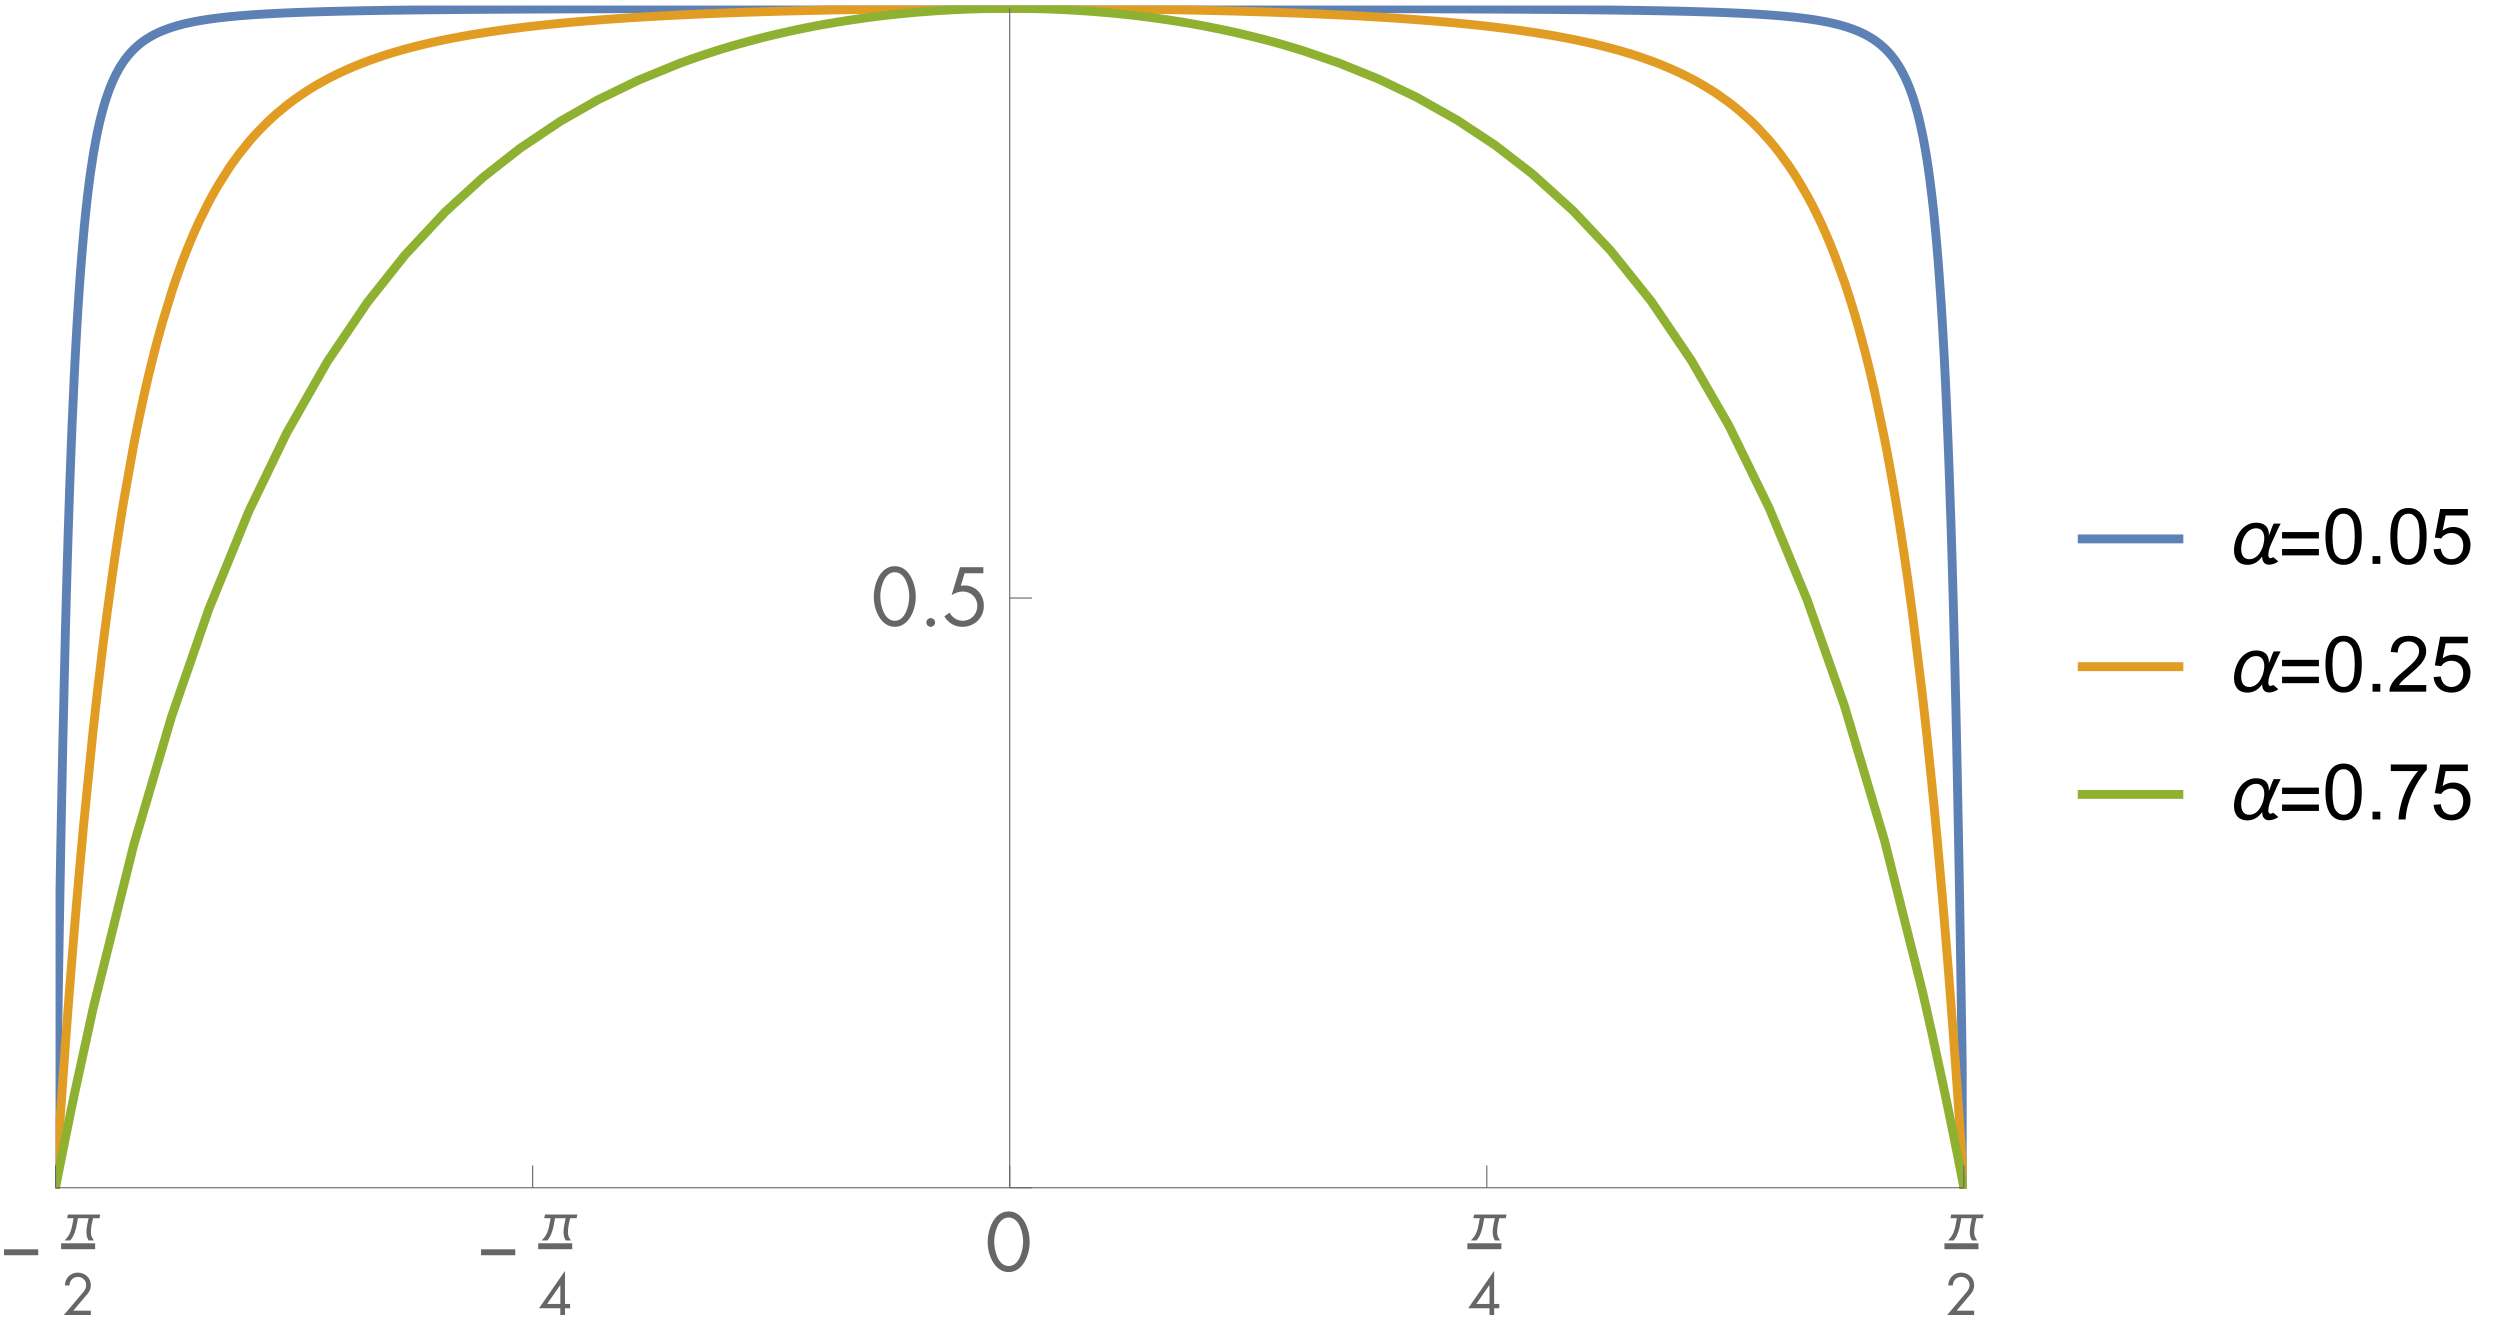 <?xml version="1.0" encoding="UTF-8"?>
<svg xmlns="http://www.w3.org/2000/svg" xmlns:xlink="http://www.w3.org/1999/xlink" width="450pt" height="241pt" viewBox="0 0 450 241" version="1.1">
<defs>
<g>
<symbol overflow="visible" id="glyph0-0">
<path style="stroke:none;" d=""/>
</symbol>
<symbol overflow="visible" id="glyph0-1">
<path style="stroke:none;" d="M 6.875 -2.852 L 0.719 -2.852 L 0.719 -3.918 L 6.875 -3.918 Z M 6.875 -2.852 "/>
</symbol>
<symbol overflow="visible" id="glyph1-0">
<path style="stroke:none;" d=""/>
</symbol>
<symbol overflow="visible" id="glyph1-1">
<path style="stroke:none;" d="M 6.957 -4.672 L 6.824 -4.012 L 5.66 -4.012 C 5.609 -3.805 5.562 -3.594 5.512 -3.383 C 5.465 -3.172 5.422 -2.961 5.387 -2.75 C 5.348 -2.539 5.32 -2.328 5.297 -2.113 C 5.273 -1.898 5.262 -1.688 5.262 -1.473 C 5.262 -1.188 5.309 -0.926 5.41 -0.688 C 5.508 -0.449 5.645 -0.219 5.82 0 L 4.863 0 C 4.723 -0.23 4.621 -0.473 4.559 -0.719 C 4.496 -0.965 4.465 -1.227 4.465 -1.492 C 4.465 -1.707 4.477 -1.922 4.504 -2.133 C 4.527 -2.344 4.559 -2.551 4.598 -2.762 C 4.637 -2.973 4.68 -3.18 4.727 -3.387 C 4.773 -3.594 4.82 -3.805 4.863 -4.012 L 2.941 -4.012 C 2.875 -3.68 2.812 -3.332 2.746 -2.969 C 2.684 -2.605 2.602 -2.25 2.504 -1.898 C 2.406 -1.547 2.281 -1.207 2.129 -0.883 C 1.977 -0.559 1.785 -0.266 1.551 0 L 0.527 0 C 0.633 -0.109 0.738 -0.223 0.84 -0.336 C 0.941 -0.449 1.039 -0.566 1.129 -0.691 C 1.301 -0.926 1.438 -1.176 1.543 -1.449 C 1.652 -1.719 1.742 -2 1.812 -2.289 C 1.883 -2.578 1.945 -2.867 1.992 -3.156 C 2.039 -3.449 2.094 -3.734 2.145 -4.012 L 0.996 -4.012 L 1.129 -4.672 Z M 6.957 -4.672 "/>
</symbol>
<symbol overflow="visible" id="glyph2-0">
<path style="stroke:none;" d=""/>
</symbol>
<symbol overflow="visible" id="glyph2-1">
<path style="stroke:none;" d="M 2.098 -0.773 L 4.691 -3.828 C 5.078 -4.273 5.258 -4.801 5.258 -5.406 C 5.258 -6.711 4.156 -7.625 2.902 -7.625 C 1.582 -7.625 0.617 -6.621 0.586 -5.309 L 1.422 -5.309 C 1.441 -6.184 2.027 -6.848 2.934 -6.848 C 3.746 -6.848 4.422 -6.23 4.422 -5.398 C 4.422 -4.91 4.215 -4.504 3.918 -4.145 L 0.406 0 L 5.258 0 L 5.258 -0.773 Z M 2.098 -0.773 "/>
</symbol>
<symbol overflow="visible" id="glyph2-2">
<path style="stroke:none;" d="M 4.73 -1.988 L 4.73 -7.91 L 4.711 -7.91 L 0.059 -1.211 L 3.895 -1.211 L 3.895 0 L 4.73 0 L 4.73 -1.211 L 5.656 -1.211 L 5.656 -1.988 Z M 3.895 -1.988 L 1.52 -1.988 L 3.875 -5.379 L 3.895 -5.379 Z M 3.895 -1.988 "/>
</symbol>
<symbol overflow="visible" id="glyph3-0">
<path style="stroke:none;" d=""/>
</symbol>
<symbol overflow="visible" id="glyph3-1">
<path style="stroke:none;" d="M 4.312 -10.738 C 1.637 -10.738 0.531 -7.434 0.531 -5.266 C 0.531 -2.66 1.902 0.184 4.312 0.184 C 6.719 0.184 8.094 -2.66 8.094 -5.266 C 8.094 -7.434 6.984 -10.738 4.312 -10.738 Z M 4.312 -9.645 C 6.301 -9.645 6.945 -6.707 6.914 -5.207 C 6.887 -3.723 6.258 -0.91 4.312 -0.91 C 2.367 -0.91 1.734 -3.723 1.707 -5.207 C 1.68 -6.707 2.324 -9.645 4.312 -9.645 Z M 4.312 -9.645 "/>
</symbol>
<symbol overflow="visible" id="glyph3-2">
<path style="stroke:none;" d="M 2.156 -1.387 C 1.723 -1.387 1.371 -1.035 1.371 -0.617 C 1.371 -0.184 1.723 0.184 2.156 0.184 C 2.59 0.184 2.941 -0.184 2.941 -0.617 C 2.941 -1.035 2.59 -1.387 2.156 -1.387 Z M 2.156 -1.387 "/>
</symbol>
<symbol overflow="visible" id="glyph3-3">
<path style="stroke:none;" d="M 7.32 -9.465 L 7.32 -10.555 L 3.121 -10.555 L 1.598 -5.504 C 2.199 -5.895 2.871 -6.176 3.598 -6.176 C 5.066 -6.176 6.23 -5.109 6.23 -3.613 C 6.23 -2.07 5.125 -0.91 3.57 -0.91 C 2.562 -0.91 1.707 -1.527 1.23 -2.379 L 0.293 -1.707 C 0.992 -0.52 2.141 0.184 3.527 0.184 C 5.684 0.184 7.406 -1.398 7.406 -3.586 C 7.406 -5.629 5.977 -7.266 3.891 -7.266 L 3.262 -7.211 L 3.949 -9.465 Z M 7.32 -9.465 "/>
</symbol>
<symbol overflow="visible" id="glyph4-0">
<path style="stroke:none;" d=""/>
</symbol>
<symbol overflow="visible" id="glyph4-1">
<path style="stroke:none;" d="M 9.523 -7.254 C 9.277 -6.805 9.051 -6.352 8.844 -5.891 C 8.641 -5.43 8.438 -4.969 8.23 -4.504 C 8.086 -4.18 7.938 -3.859 7.785 -3.543 C 7.637 -3.227 7.516 -2.895 7.43 -2.551 C 7.395 -2.398 7.363 -2.246 7.34 -2.094 C 7.312 -1.938 7.301 -1.781 7.301 -1.621 C 7.301 -1.562 7.305 -1.496 7.312 -1.43 C 7.324 -1.359 7.344 -1.297 7.367 -1.238 C 7.395 -1.18 7.434 -1.129 7.48 -1.09 C 7.531 -1.051 7.594 -1.031 7.672 -1.031 C 7.762 -1.031 7.852 -1.051 7.938 -1.082 C 8.023 -1.117 8.102 -1.16 8.176 -1.211 L 9.094 -0.457 C 8.984 -0.363 8.859 -0.277 8.727 -0.203 C 8.594 -0.133 8.453 -0.07 8.305 -0.016 C 8.16 0.035 8.012 0.074 7.859 0.102 C 7.707 0.129 7.559 0.145 7.418 0.145 C 7.188 0.145 6.996 0.105 6.844 0.027 C 6.688 -0.051 6.562 -0.156 6.469 -0.289 C 6.371 -0.422 6.301 -0.574 6.258 -0.754 C 6.215 -0.934 6.195 -1.129 6.195 -1.332 C 6.016 -1.094 5.832 -0.883 5.648 -0.695 C 5.461 -0.508 5.258 -0.352 5.039 -0.227 C 4.82 -0.098 4.582 0 4.332 0.07 C 4.078 0.137 3.797 0.172 3.492 0.172 C 3.102 0.172 2.758 0.105 2.461 -0.02 C 2.164 -0.148 1.918 -0.324 1.719 -0.555 C 1.52 -0.781 1.371 -1.055 1.273 -1.367 C 1.172 -1.68 1.121 -2.027 1.121 -2.398 C 1.121 -2.781 1.16 -3.172 1.238 -3.57 C 1.316 -3.969 1.43 -4.355 1.578 -4.727 C 1.73 -5.098 1.918 -5.445 2.145 -5.773 C 2.367 -6.098 2.629 -6.383 2.926 -6.629 C 3.223 -6.871 3.555 -7.062 3.922 -7.203 C 4.289 -7.344 4.688 -7.418 5.121 -7.418 C 5.473 -7.418 5.785 -7.371 6.066 -7.285 C 6.348 -7.195 6.586 -7.062 6.785 -6.891 C 6.984 -6.719 7.133 -6.504 7.238 -6.246 C 7.344 -5.988 7.398 -5.691 7.398 -5.352 C 7.398 -5.324 7.395 -5.297 7.395 -5.27 C 7.391 -5.242 7.387 -5.215 7.383 -5.18 L 7.383 -5.078 C 7.465 -5.258 7.539 -5.438 7.605 -5.621 C 7.672 -5.805 7.738 -5.992 7.805 -6.176 C 7.871 -6.359 7.938 -6.543 8.012 -6.723 C 8.086 -6.902 8.168 -7.078 8.266 -7.254 Z M 6.57 -4.664 C 6.57 -4.895 6.543 -5.117 6.488 -5.328 C 6.434 -5.539 6.348 -5.727 6.23 -5.887 C 6.113 -6.047 5.965 -6.172 5.781 -6.27 C 5.594 -6.363 5.375 -6.414 5.113 -6.414 C 4.809 -6.414 4.527 -6.355 4.277 -6.246 C 4.023 -6.133 3.797 -5.98 3.594 -5.789 C 3.395 -5.598 3.223 -5.379 3.074 -5.125 C 2.926 -4.875 2.801 -4.613 2.703 -4.336 C 2.605 -4.055 2.531 -3.773 2.484 -3.488 C 2.438 -3.203 2.414 -2.934 2.414 -2.672 C 2.414 -2.43 2.438 -2.203 2.488 -1.984 C 2.539 -1.766 2.621 -1.57 2.734 -1.398 C 2.848 -1.227 3 -1.09 3.188 -0.992 C 3.375 -0.891 3.602 -0.84 3.875 -0.84 C 4.172 -0.84 4.445 -0.898 4.695 -1.02 C 4.945 -1.137 5.172 -1.297 5.371 -1.496 C 5.57 -1.695 5.742 -1.93 5.891 -2.188 C 6.043 -2.445 6.168 -2.719 6.27 -3 C 6.367 -3.281 6.445 -3.57 6.492 -3.855 C 6.543 -4.141 6.57 -4.41 6.57 -4.664 Z M 6.57 -4.664 "/>
</symbol>
<symbol overflow="visible" id="glyph4-2">
<path style="stroke:none;" d="M 7.402 -4.578 L 0.773 -4.578 L 0.773 -5.727 L 7.402 -5.727 Z M 7.402 -1.531 L 0.773 -1.531 L 0.773 -2.68 L 7.402 -2.68 Z M 7.402 -1.531 "/>
</symbol>
<symbol overflow="visible" id="glyph5-0">
<path style="stroke:none;" d=""/>
</symbol>
<symbol overflow="visible" id="glyph5-1">
<path style="stroke:none;" d="M 0.582 -4.941 C 0.582 -6.125 0.703 -7.082 0.945 -7.805 C 1.191 -8.527 1.555 -9.082 2.035 -9.477 C 2.516 -9.867 3.121 -10.062 3.848 -10.062 C 4.387 -10.062 4.859 -9.953 5.266 -9.738 C 5.672 -9.523 6.004 -9.211 6.27 -8.801 C 6.531 -8.395 6.742 -7.898 6.891 -7.312 C 7.039 -6.727 7.117 -5.938 7.117 -4.941 C 7.117 -3.766 6.996 -2.816 6.754 -2.094 C 6.512 -1.371 6.152 -0.816 5.672 -0.422 C 5.191 -0.027 4.582 0.172 3.848 0.172 C 2.883 0.172 2.125 -0.176 1.57 -0.867 C 0.91 -1.703 0.582 -3.059 0.582 -4.941 Z M 1.844 -4.941 C 1.844 -3.297 2.039 -2.203 2.422 -1.656 C 2.809 -1.113 3.285 -0.84 3.848 -0.84 C 4.414 -0.84 4.891 -1.113 5.273 -1.66 C 5.66 -2.207 5.852 -3.301 5.852 -4.941 C 5.852 -6.594 5.66 -7.688 5.273 -8.23 C 4.891 -8.773 4.41 -9.043 3.836 -9.043 C 3.27 -9.043 2.82 -8.805 2.48 -8.328 C 2.059 -7.715 1.844 -6.586 1.844 -4.941 Z M 1.844 -4.941 "/>
</symbol>
<symbol overflow="visible" id="glyph5-2">
<path style="stroke:none;" d="M 1.273 0 L 1.273 -1.402 L 2.672 -1.402 L 2.672 0 Z M 1.273 0 "/>
</symbol>
<symbol overflow="visible" id="glyph5-3">
<path style="stroke:none;" d="M 0.582 -2.625 L 1.875 -2.734 C 1.969 -2.105 2.191 -1.633 2.539 -1.316 C 2.887 -1 3.309 -0.84 3.801 -0.84 C 4.395 -0.84 4.895 -1.062 5.305 -1.512 C 5.715 -1.957 5.922 -2.551 5.922 -3.289 C 5.922 -3.992 5.723 -4.543 5.328 -4.949 C 4.934 -5.355 4.418 -5.559 3.781 -5.559 C 3.383 -5.559 3.027 -5.469 2.707 -5.289 C 2.387 -5.109 2.137 -4.875 1.953 -4.586 L 0.801 -4.738 L 1.77 -9.883 L 6.754 -9.883 L 6.754 -8.711 L 2.754 -8.711 L 2.215 -6.016 C 2.816 -6.434 3.449 -6.645 4.109 -6.645 C 4.984 -6.645 5.723 -6.34 6.324 -5.734 C 6.926 -5.129 7.227 -4.352 7.227 -3.398 C 7.227 -2.492 6.961 -1.707 6.434 -1.047 C 5.789 -0.234 4.914 0.172 3.801 0.172 C 2.891 0.172 2.145 -0.086 1.57 -0.594 C 0.992 -1.105 0.664 -1.781 0.582 -2.625 Z M 0.582 -2.625 "/>
</symbol>
<symbol overflow="visible" id="glyph5-4">
<path style="stroke:none;" d="M 7.047 -1.184 L 7.047 0 L 0.422 0 C 0.414 -0.297 0.461 -0.582 0.566 -0.855 C 0.734 -1.305 1.008 -1.75 1.379 -2.188 C 1.75 -2.625 2.285 -3.133 2.988 -3.703 C 4.078 -4.598 4.812 -5.305 5.195 -5.828 C 5.578 -6.352 5.77 -6.844 5.77 -7.309 C 5.77 -7.797 5.594 -8.207 5.246 -8.543 C 4.898 -8.875 4.445 -9.043 3.883 -9.043 C 3.289 -9.043 2.816 -8.867 2.461 -8.512 C 2.105 -8.156 1.926 -7.664 1.922 -7.035 L 0.656 -7.164 C 0.742 -8.109 1.07 -8.828 1.633 -9.32 C 2.199 -9.816 2.957 -10.062 3.91 -10.062 C 4.871 -10.062 5.633 -9.797 6.195 -9.262 C 6.754 -8.73 7.035 -8.07 7.035 -7.281 C 7.035 -6.879 6.953 -6.484 6.789 -6.098 C 6.625 -5.711 6.352 -5.301 5.973 -4.875 C 5.59 -4.445 4.957 -3.859 4.074 -3.109 C 3.336 -2.492 2.863 -2.07 2.652 -1.848 C 2.441 -1.629 2.27 -1.406 2.133 -1.184 Z M 7.047 -1.184 "/>
</symbol>
<symbol overflow="visible" id="glyph5-5">
<path style="stroke:none;" d="M 0.664 -8.711 L 0.664 -9.891 L 7.148 -9.891 L 7.148 -8.934 C 6.512 -8.254 5.879 -7.352 5.254 -6.227 C 4.625 -5.102 4.141 -3.945 3.801 -2.754 C 3.555 -1.914 3.398 -1 3.328 0 L 2.062 0 C 2.078 -0.789 2.234 -1.742 2.531 -2.859 C 2.828 -3.977 3.25 -5.051 3.805 -6.086 C 4.359 -7.125 4.945 -8 5.57 -8.711 Z M 0.664 -8.711 "/>
</symbol>
</g>
<clipPath id="clip1">
  <path d="M 10 1 L 354 1 L 354 214 L 10 214 Z M 10 1 "/>
</clipPath>
<clipPath id="clip2">
  <path d="M 374 95 L 394 95 L 394 99 L 374 99 Z M 374 95 "/>
</clipPath>
<clipPath id="clip3">
  <path d="M 374 118 L 394 118 L 394 122 L 374 122 Z M 374 118 "/>
</clipPath>
<clipPath id="clip4">
  <path d="M 374 141 L 394 141 L 394 145 L 374 145 Z M 374 141 "/>
</clipPath>
</defs>
<g id="surface187">
<g clip-path="url(#clip1)" clip-rule="nonzero">
<path style="fill:none;stroke-width:1.6;stroke-linecap:square;stroke-linejoin:miter;stroke:rgb(36.841%,50.677%,70.979%);stroke-opacity:1;stroke-miterlimit:3.25;" d="M 10 213.793 L 10.105 205.77 L 10.211 198.047 L 10.422 183.492 L 10.527 176.637 L 10.633 170.051 L 10.844 157.656 L 10.949 151.828 L 11.055 146.234 L 11.266 135.723 L 11.688 117.16 L 11.789 112.988 L 11.895 108.988 L 12.105 101.48 L 12.211 97.961 L 12.316 94.582 L 12.527 88.246 L 12.633 85.273 L 12.738 82.426 L 12.949 77.074 L 13.371 67.625 L 13.477 65.496 L 13.582 63.457 L 13.793 59.617 L 13.898 57.812 L 14.004 56.078 L 14.215 52.812 L 14.32 51.273 L 14.426 49.797 L 14.637 47.012 L 15.059 42.043 L 15.164 40.914 L 15.266 39.828 L 15.477 37.773 L 15.582 36.805 L 15.688 35.867 L 15.898 34.094 L 16.004 33.25 L 16.109 32.441 L 16.32 30.898 L 16.742 28.121 L 16.855 27.434 L 16.973 26.766 L 17.199 25.504 L 17.312 24.906 L 17.426 24.328 L 17.656 23.234 L 17.77 22.711 L 17.883 22.207 L 18.113 21.25 L 18.57 19.516 L 18.684 19.113 L 18.797 18.727 L 19.027 17.984 L 19.484 16.637 L 19.598 16.324 L 19.711 16.02 L 19.941 15.438 L 20.398 14.371 L 20.512 14.121 L 20.625 13.879 L 20.855 13.418 L 21.312 12.562 L 21.426 12.359 L 21.539 12.168 L 21.77 11.793 L 22.227 11.098 L 22.34 10.934 L 22.453 10.773 L 22.68 10.469 L 23.137 9.895 L 23.254 9.762 L 23.367 9.629 L 23.594 9.375 L 24.051 8.902 L 24.16 8.797 L 24.266 8.691 L 24.48 8.492 L 24.906 8.117 L 25.012 8.031 L 25.117 7.941 L 25.332 7.773 L 25.758 7.453 L 25.863 7.375 L 25.973 7.301 L 26.184 7.152 L 26.613 6.879 L 27.465 6.379 L 27.57 6.324 L 27.68 6.266 L 27.891 6.156 L 28.316 5.945 L 28.426 5.898 L 28.531 5.848 L 28.746 5.75 L 29.172 5.566 L 29.383 5.48 L 29.598 5.395 L 30.023 5.234 L 30.879 4.938 L 30.98 4.902 L 31.086 4.871 L 31.297 4.805 L 31.715 4.68 L 32.551 4.449 L 32.656 4.422 L 32.758 4.395 L 32.969 4.34 L 33.387 4.238 L 34.223 4.055 L 34.434 4.008 L 34.641 3.965 L 35.059 3.883 L 35.895 3.73 L 36 3.711 L 36.105 3.695 L 36.312 3.66 L 36.73 3.59 L 37.57 3.461 L 38.477 3.336 L 39.383 3.223 L 39.496 3.207 L 39.609 3.195 L 39.836 3.168 L 40.289 3.117 L 41.199 3.02 L 41.426 2.996 L 41.652 2.977 L 42.105 2.934 L 43.012 2.852 L 44.828 2.707 L 45.672 2.645 L 46.52 2.59 L 46.625 2.582 L 46.73 2.578 L 46.945 2.562 L 47.367 2.539 L 48.215 2.488 L 48.32 2.484 L 48.426 2.477 L 48.637 2.465 L 49.062 2.445 L 49.906 2.402 L 51.602 2.324 L 51.715 2.316 L 51.832 2.312 L 52.059 2.305 L 52.52 2.285 L 53.438 2.25 L 53.551 2.242 L 53.664 2.238 L 54.355 2.215 L 55.273 2.184 L 55.5 2.176 L 55.73 2.168 L 56.188 2.152 L 57.105 2.125 L 58.941 2.074 L 59.168 2.066 L 59.395 2.062 L 60.742 2.027 L 62.547 1.984 L 62.66 1.984 L 62.77 1.98 L 62.996 1.977 L 63.445 1.969 L 64.348 1.949 L 66.148 1.914 L 66.254 1.914 L 66.359 1.91 L 66.57 1.906 L 66.988 1.902 L 67.832 1.887 L 69.512 1.859 L 69.723 1.859 L 69.93 1.855 L 70.352 1.848 L 71.191 1.836 L 72.871 1.816 L 72.984 1.812 L 73.102 1.812 L 73.328 1.809 L 73.785 1.805 L 74.695 1.793 L 76.516 1.773 L 76.633 1.773 L 76.746 1.77 L 76.973 1.77 L 77.43 1.762 L 78.34 1.754 L 80.164 1.738 L 80.27 1.734 L 80.586 1.734 L 83.566 1.707 L 83.992 1.707 L 84.414 1.703 L 85.266 1.695 L 86.969 1.684 L 87.176 1.684 L 87.387 1.68 L 87.801 1.68 L 88.637 1.672 L 90.305 1.664 L 90.406 1.66 L 90.723 1.66 L 91.137 1.656 L 91.973 1.652 L 93.641 1.645 L 93.867 1.645 L 94.094 1.641 L 94.543 1.641 L 95.449 1.633 L 97.258 1.625 L 97.711 1.625 L 98.164 1.621 L 99.07 1.617 L 100.879 1.609 L 101.301 1.609 L 101.723 1.605 L 102.566 1.605 L 104.258 1.598 L 107.633 1.586 L 108.09 1.586 L 108.547 1.582 L 109.465 1.582 L 111.293 1.574 L 114.953 1.566 L 115.18 1.566 L 115.402 1.562 L 116.75 1.562 L 118.547 1.555 L 122.145 1.547 L 123.82 1.547 L 128.848 1.535 L 130.664 1.535 L 132.48 1.531 L 136.117 1.527 L 136.539 1.527 L 136.965 1.523 L 139.723 1.523 L 139.934 1.52 L 143.363 1.52 L 143.82 1.516 L 147.5 1.516 L 148.418 1.512 L 152.062 1.512 L 153.867 1.508 L 158.316 1.508 L 159.16 1.504 L 168.316 1.504 L 168.773 1.5 L 194.801 1.5 L 195.648 1.504 L 203.613 1.504 L 204.531 1.508 L 210.414 1.508 L 210.863 1.512 L 215.242 1.512 L 216.922 1.516 L 218.602 1.516 L 220.281 1.52 L 222.102 1.52 L 223.922 1.523 L 227.562 1.527 L 229.262 1.527 L 230.961 1.531 L 234.359 1.535 L 234.777 1.535 L 235.195 1.539 L 236.027 1.539 L 237.695 1.543 L 241.027 1.547 L 241.25 1.547 L 241.477 1.551 L 242.832 1.551 L 248.258 1.562 L 248.363 1.566 L 249.102 1.566 L 249.945 1.57 L 251.629 1.574 L 252.473 1.574 L 253.316 1.578 L 255.004 1.582 L 255.234 1.582 L 255.461 1.586 L 255.918 1.586 L 256.832 1.59 L 258.66 1.594 L 258.777 1.598 L 259.574 1.598 L 262.316 1.609 L 262.746 1.609 L 263.172 1.613 L 264.027 1.617 L 265.734 1.625 L 266.16 1.625 L 266.586 1.629 L 267.441 1.633 L 269.148 1.641 L 269.566 1.641 L 269.984 1.645 L 270.82 1.648 L 272.496 1.66 L 272.914 1.66 L 273.332 1.664 L 274.172 1.668 L 275.844 1.68 L 276.07 1.68 L 276.297 1.684 L 276.75 1.684 L 277.66 1.691 L 279.477 1.703 L 279.59 1.707 L 279.93 1.707 L 280.383 1.711 L 281.293 1.719 L 283.105 1.734 L 283.215 1.734 L 283.32 1.738 L 283.531 1.738 L 283.953 1.742 L 284.801 1.75 L 286.496 1.77 L 286.707 1.77 L 286.922 1.773 L 287.344 1.777 L 288.191 1.785 L 289.887 1.805 L 290 1.809 L 290.113 1.809 L 290.344 1.812 L 290.805 1.816 L 291.723 1.828 L 293.559 1.855 L 293.672 1.855 L 293.789 1.859 L 294.02 1.863 L 294.477 1.867 L 297.23 1.914 L 297.344 1.914 L 297.457 1.918 L 297.684 1.922 L 298.133 1.93 L 299.035 1.945 L 300.836 1.984 L 300.949 1.984 L 301.062 1.988 L 301.289 1.992 L 301.738 2.004 L 302.641 2.023 L 304.441 2.07 L 304.547 2.07 L 304.863 2.082 L 305.285 2.094 L 306.125 2.117 L 307.809 2.168 L 307.914 2.172 L 308.016 2.176 L 308.227 2.184 L 308.648 2.195 L 309.488 2.227 L 311.172 2.293 L 311.398 2.301 L 311.625 2.312 L 312.996 2.371 L 313.109 2.379 L 313.223 2.383 L 313.449 2.395 L 313.906 2.418 L 314.816 2.465 L 314.934 2.469 L 315.047 2.477 L 315.273 2.488 L 315.73 2.516 L 316.641 2.57 L 318.465 2.691 L 318.57 2.699 L 318.68 2.707 L 318.891 2.723 L 319.316 2.754 L 320.168 2.824 L 320.273 2.832 L 320.383 2.84 L 320.594 2.859 L 321.871 2.977 L 322.082 3 L 322.297 3.02 L 322.723 3.062 L 323.574 3.156 L 325.277 3.371 L 325.379 3.383 L 325.484 3.398 L 325.691 3.43 L 326.109 3.488 L 326.945 3.617 L 327.051 3.637 L 327.152 3.652 L 327.363 3.688 L 327.781 3.762 L 328.613 3.918 L 328.824 3.957 L 329.031 4 L 329.449 4.09 L 330.281 4.281 L 330.387 4.305 L 330.492 4.332 L 330.699 4.383 L 331.117 4.492 L 331.953 4.727 L 332.406 4.867 L 332.859 5.016 L 332.973 5.055 L 333.082 5.094 L 333.309 5.172 L 333.762 5.34 L 333.875 5.387 L 333.988 5.43 L 334.215 5.52 L 334.668 5.711 L 335.574 6.137 L 335.801 6.254 L 336.027 6.375 L 336.48 6.629 L 336.594 6.695 L 336.934 6.906 L 337.387 7.199 L 337.496 7.277 L 337.609 7.359 L 337.836 7.52 L 338.289 7.867 L 339.195 8.656 L 339.406 8.859 L 339.617 9.074 L 340.039 9.523 L 340.25 9.766 L 340.465 10.02 L 340.887 10.555 L 341.098 10.844 L 341.309 11.145 L 341.73 11.789 L 341.836 11.957 L 341.941 12.133 L 342.152 12.496 L 342.574 13.277 L 342.68 13.484 L 342.785 13.699 L 342.996 14.141 L 343.422 15.098 L 343.527 15.355 L 343.633 15.617 L 343.844 16.164 L 344.266 17.352 L 344.371 17.668 L 344.477 17.996 L 344.688 18.68 L 344.793 19.035 L 344.898 19.402 L 345.109 20.172 L 345.215 20.574 L 345.32 20.988 L 345.531 21.852 L 345.953 23.758 L 346.074 24.332 L 346.191 24.93 L 346.426 26.188 L 346.543 26.855 L 346.664 27.543 L 346.898 29.008 L 347.016 29.781 L 347.133 30.582 L 347.371 32.289 L 347.84 36.129 L 347.957 37.191 L 348.078 38.297 L 348.312 40.652 L 348.43 41.906 L 348.547 43.215 L 348.785 46.004 L 348.902 47.492 L 349.02 49.047 L 349.254 52.367 L 349.375 54.141 L 349.492 55.996 L 349.727 59.969 L 349.844 62.094 L 349.965 64.32 L 350.199 69.09 L 350.316 71.648 L 350.434 74.328 L 350.672 80.074 L 350.789 83.16 L 350.906 86.391 L 351.141 93.336 L 351.262 97.059 L 351.379 100.969 L 351.613 109.359 L 351.73 113.867 L 351.848 118.59 L 352.086 128.73 L 352.203 134.172 L 352.32 139.871 L 352.559 152.098 L 352.676 158.648 L 352.793 165.508 L 353.027 180.191 L 353.145 188.047 L 353.266 196.254 L 353.383 204.832 L 353.5 213.793 "/>
<path style="fill:none;stroke-width:1.6;stroke-linecap:square;stroke-linejoin:miter;stroke:rgb(88.071%,61.104%,14.204%);stroke-opacity:1;stroke-miterlimit:3.25;" d="M 10 213.793 L 10.105 212.164 L 10.211 210.547 L 10.422 207.348 L 10.844 201.102 L 11.688 189.176 L 11.789 187.738 L 11.895 186.309 L 12.105 183.488 L 12.527 177.98 L 13.371 167.477 L 13.477 166.211 L 13.582 164.957 L 13.793 162.477 L 14.215 157.633 L 15.059 148.406 L 16.742 131.68 L 16.855 130.625 L 16.973 129.578 L 17.199 127.516 L 17.656 123.496 L 18.57 115.883 L 18.684 114.973 L 18.797 114.066 L 19.027 112.281 L 19.484 108.805 L 20.398 102.219 L 20.512 101.43 L 20.625 100.648 L 20.855 99.102 L 21.312 96.098 L 22.227 90.402 L 24.051 80.18 L 24.16 79.629 L 24.266 79.082 L 24.48 78 L 24.906 75.891 L 25.758 71.879 L 25.863 71.395 L 25.973 70.918 L 26.184 69.969 L 26.613 68.125 L 27.465 64.613 L 27.57 64.191 L 27.68 63.77 L 27.891 62.941 L 28.316 61.324 L 29.172 58.246 L 30.879 52.652 L 30.98 52.332 L 31.086 52.016 L 31.297 51.387 L 31.715 50.16 L 32.551 47.82 L 32.656 47.539 L 32.758 47.258 L 32.969 46.703 L 33.387 45.621 L 34.223 43.551 L 34.434 43.051 L 34.641 42.559 L 35.059 41.602 L 35.895 39.762 L 37.57 36.398 L 37.684 36.184 L 38.023 35.551 L 38.477 34.73 L 39.383 33.164 L 41.199 30.301 L 41.426 29.965 L 41.652 29.637 L 42.105 28.992 L 43.012 27.762 L 44.828 25.5 L 45.039 25.25 L 45.25 25.008 L 45.672 24.527 L 46.52 23.609 L 48.215 21.902 L 48.32 21.801 L 48.426 21.703 L 48.637 21.504 L 49.062 21.113 L 49.906 20.363 L 51.602 18.965 L 51.715 18.875 L 51.832 18.785 L 52.059 18.609 L 52.52 18.262 L 53.438 17.594 L 55.273 16.355 L 55.387 16.285 L 55.5 16.211 L 55.73 16.066 L 56.188 15.781 L 57.105 15.234 L 58.941 14.219 L 59.055 14.156 L 59.395 13.98 L 59.844 13.754 L 60.742 13.309 L 62.547 12.477 L 62.66 12.426 L 62.77 12.375 L 62.996 12.277 L 63.445 12.086 L 64.348 11.715 L 66.148 11.016 L 66.57 10.859 L 66.988 10.707 L 67.832 10.414 L 69.512 9.855 L 69.617 9.824 L 69.723 9.789 L 69.93 9.723 L 70.352 9.594 L 71.191 9.34 L 72.871 8.859 L 72.984 8.828 L 73.102 8.797 L 73.328 8.734 L 73.785 8.613 L 74.695 8.379 L 76.516 7.93 L 76.633 7.902 L 76.746 7.875 L 76.973 7.824 L 77.43 7.719 L 78.34 7.516 L 80.164 7.129 L 80.27 7.109 L 80.375 7.086 L 80.586 7.043 L 81.863 6.797 L 83.566 6.48 L 83.672 6.461 L 83.777 6.445 L 83.992 6.406 L 84.414 6.332 L 85.266 6.188 L 86.969 5.914 L 87.074 5.895 L 87.176 5.879 L 87.387 5.848 L 87.801 5.785 L 88.637 5.66 L 90.305 5.418 L 90.406 5.406 L 90.512 5.391 L 90.723 5.363 L 91.137 5.305 L 91.973 5.195 L 93.641 4.984 L 93.867 4.953 L 94.094 4.926 L 94.543 4.871 L 95.449 4.766 L 97.258 4.562 L 100.879 4.191 L 100.984 4.184 L 101.09 4.172 L 102.566 4.035 L 104.258 3.883 L 107.633 3.609 L 107.746 3.598 L 107.863 3.59 L 108.09 3.574 L 108.547 3.539 L 109.465 3.469 L 111.293 3.34 L 114.953 3.102 L 115.066 3.094 L 115.18 3.09 L 115.402 3.074 L 115.852 3.047 L 118.547 2.895 L 122.145 2.707 L 122.246 2.699 L 122.562 2.688 L 122.98 2.664 L 123.82 2.625 L 125.496 2.551 L 128.848 2.41 L 128.961 2.402 L 129.301 2.391 L 129.754 2.371 L 130.664 2.336 L 132.48 2.27 L 136.117 2.148 L 136.328 2.141 L 136.539 2.137 L 136.965 2.121 L 137.812 2.094 L 139.508 2.047 L 139.617 2.043 L 139.723 2.039 L 139.934 2.035 L 140.359 2.023 L 142.902 1.953 L 143.016 1.953 L 143.133 1.949 L 143.363 1.941 L 143.82 1.934 L 144.742 1.91 L 146.578 1.867 L 146.695 1.863 L 146.809 1.863 L 147.039 1.855 L 147.5 1.848 L 148.418 1.828 L 150.258 1.789 L 150.367 1.789 L 150.48 1.785 L 151.16 1.773 L 153.867 1.727 L 153.977 1.723 L 154.09 1.723 L 154.77 1.711 L 155.672 1.695 L 157.477 1.668 L 157.582 1.668 L 157.688 1.664 L 157.895 1.664 L 158.316 1.656 L 159.16 1.645 L 160.844 1.625 L 160.949 1.621 L 161.055 1.621 L 161.266 1.617 L 161.684 1.613 L 162.527 1.605 L 164.211 1.586 L 164.438 1.586 L 164.668 1.582 L 165.121 1.578 L 166.035 1.57 L 166.148 1.57 L 166.266 1.566 L 166.492 1.566 L 166.949 1.562 L 167.859 1.555 L 167.977 1.555 L 168.09 1.551 L 168.316 1.551 L 169.688 1.539 L 171.512 1.527 L 171.938 1.527 L 172.363 1.523 L 173.215 1.52 L 173.645 1.52 L 174.07 1.516 L 174.922 1.512 L 175.773 1.512 L 175.879 1.508 L 177.051 1.508 L 177.477 1.504 L 178.957 1.504 L 179.164 1.5 L 184.387 1.5 L 184.598 1.504 L 186.148 1.504 L 186.375 1.508 L 187.281 1.508 L 187.734 1.512 L 188.754 1.512 L 188.867 1.516 L 189.547 1.516 L 190.453 1.52 L 190.566 1.523 L 190.906 1.523 L 191.359 1.527 L 192.266 1.531 L 192.477 1.531 L 192.688 1.535 L 193.109 1.535 L 193.957 1.543 L 194.379 1.543 L 194.801 1.547 L 195.648 1.555 L 195.859 1.555 L 196.07 1.559 L 196.492 1.562 L 197.34 1.566 L 199.031 1.586 L 199.262 1.586 L 199.488 1.59 L 199.949 1.594 L 200.863 1.602 L 202.699 1.625 L 202.812 1.625 L 202.926 1.629 L 203.156 1.629 L 203.613 1.637 L 204.531 1.648 L 206.363 1.672 L 206.477 1.676 L 206.59 1.676 L 206.816 1.68 L 207.266 1.688 L 208.164 1.699 L 209.965 1.73 L 210.078 1.734 L 210.191 1.734 L 210.414 1.738 L 210.863 1.746 L 211.766 1.762 L 213.566 1.797 L 213.672 1.797 L 213.773 1.801 L 214.406 1.812 L 215.242 1.832 L 216.922 1.867 L 217.027 1.871 L 217.133 1.871 L 217.344 1.875 L 217.762 1.887 L 220.281 1.945 L 220.508 1.953 L 220.734 1.957 L 221.191 1.969 L 222.102 1.992 L 223.922 2.043 L 227.562 2.152 L 227.668 2.156 L 227.777 2.16 L 227.988 2.168 L 228.414 2.18 L 229.262 2.211 L 230.961 2.27 L 234.359 2.398 L 234.57 2.406 L 234.777 2.414 L 235.195 2.43 L 236.027 2.465 L 237.695 2.535 L 241.027 2.691 L 241.137 2.695 L 241.25 2.699 L 241.93 2.734 L 242.832 2.781 L 244.641 2.875 L 248.258 3.086 L 248.363 3.09 L 248.469 3.098 L 248.68 3.109 L 249.945 3.191 L 251.629 3.301 L 255.004 3.543 L 255.117 3.551 L 255.234 3.559 L 255.461 3.578 L 256.832 3.684 L 258.66 3.832 L 258.777 3.844 L 258.891 3.852 L 259.117 3.871 L 259.574 3.914 L 260.488 3.992 L 262.316 4.164 L 262.426 4.172 L 262.531 4.184 L 262.746 4.203 L 263.172 4.246 L 264.027 4.332 L 265.734 4.508 L 265.945 4.531 L 266.16 4.555 L 266.586 4.602 L 267.441 4.695 L 269.148 4.895 L 269.254 4.91 L 269.355 4.922 L 269.566 4.945 L 269.984 5 L 270.82 5.102 L 272.496 5.324 L 272.602 5.336 L 272.707 5.352 L 272.914 5.379 L 273.332 5.438 L 274.172 5.559 L 275.844 5.805 L 275.957 5.824 L 276.07 5.84 L 276.75 5.945 L 277.66 6.094 L 279.477 6.402 L 279.93 6.48 L 280.383 6.562 L 281.293 6.73 L 283.105 7.082 L 283.215 7.105 L 283.32 7.125 L 283.531 7.172 L 283.953 7.258 L 284.801 7.438 L 286.496 7.816 L 286.602 7.84 L 286.707 7.867 L 286.922 7.914 L 287.344 8.016 L 288.191 8.223 L 289.887 8.66 L 290 8.688 L 290.113 8.719 L 290.344 8.781 L 290.805 8.91 L 291.723 9.168 L 293.559 9.719 L 293.672 9.758 L 293.789 9.793 L 294.02 9.863 L 294.477 10.012 L 295.395 10.32 L 297.23 10.969 L 297.457 11.055 L 297.684 11.137 L 298.133 11.309 L 299.035 11.664 L 300.836 12.422 L 301.289 12.625 L 301.738 12.828 L 302.641 13.25 L 304.441 14.156 L 304.547 14.211 L 304.652 14.27 L 304.863 14.379 L 305.285 14.609 L 306.125 15.082 L 307.809 16.09 L 307.914 16.156 L 308.016 16.223 L 308.227 16.355 L 308.648 16.629 L 309.488 17.195 L 311.172 18.402 L 311.285 18.488 L 311.398 18.578 L 311.625 18.754 L 312.082 19.109 L 312.996 19.852 L 314.816 21.461 L 314.934 21.566 L 315.047 21.676 L 315.273 21.891 L 315.73 22.332 L 316.641 23.254 L 318.465 25.258 L 318.57 25.379 L 318.68 25.504 L 318.891 25.758 L 319.316 26.273 L 320.168 27.344 L 321.871 29.668 L 321.977 29.824 L 322.082 29.977 L 322.297 30.293 L 322.723 30.934 L 323.574 32.27 L 325.277 35.184 L 325.379 35.371 L 325.484 35.562 L 325.691 35.949 L 326.109 36.738 L 326.945 38.391 L 327.051 38.602 L 327.152 38.816 L 327.363 39.25 L 327.781 40.137 L 328.613 41.992 L 328.824 42.477 L 329.031 42.965 L 329.449 43.965 L 330.281 46.055 L 331.953 50.645 L 332.18 51.309 L 332.406 51.988 L 332.859 53.379 L 333.762 56.309 L 333.875 56.688 L 333.988 57.074 L 334.215 57.852 L 334.668 59.445 L 335.574 62.809 L 335.801 63.684 L 336.027 64.578 L 336.48 66.41 L 337.387 70.277 L 339.195 78.883 L 339.301 79.422 L 339.406 79.965 L 339.617 81.07 L 340.039 83.336 L 340.887 88.094 L 340.992 88.711 L 341.098 89.336 L 341.309 90.598 L 341.73 93.188 L 342.574 98.629 L 342.68 99.336 L 342.785 100.051 L 342.996 101.492 L 343.422 104.453 L 344.266 110.68 L 345.953 124.461 L 346.074 125.492 L 346.191 126.531 L 346.426 128.645 L 346.898 132.988 L 347.84 142.176 L 347.957 143.375 L 348.078 144.582 L 348.312 147.031 L 348.785 152.066 L 349.727 162.711 L 349.844 164.094 L 349.965 165.492 L 350.199 168.328 L 350.672 174.152 L 351.613 186.445 L 351.73 188.043 L 351.848 189.656 L 352.086 192.926 L 352.559 199.641 L 352.676 201.355 L 352.793 203.086 L 353.027 206.594 L 353.145 208.371 L 353.266 210.164 L 353.383 211.973 L 353.5 213.793 "/>
<path style="fill:none;stroke-width:1.6;stroke-linecap:square;stroke-linejoin:miter;stroke:rgb(56.017%,69.156%,19.489%);stroke-opacity:1;stroke-miterlimit:3.25;" d="M 10 213.793 L 10.211 212.707 L 10.422 211.625 L 10.844 209.477 L 11.688 205.242 L 13.371 197.039 L 16.742 181.602 L 24.051 152.164 L 30.879 128.992 L 37.57 109.684 L 44.828 91.945 L 51.602 77.934 L 58.941 65.066 L 66.148 54.402 L 72.871 45.938 L 80.164 38.117 L 86.969 31.902 L 93.641 26.672 L 100.879 21.824 L 107.633 17.965 L 114.953 14.414 L 122.145 11.473 L 122.246 11.434 L 122.562 11.316 L 122.98 11.164 L 123.82 10.859 L 125.496 10.27 L 128.848 9.16 L 129.074 9.09 L 129.301 9.016 L 129.754 8.875 L 130.664 8.598 L 132.48 8.062 L 136.117 7.066 L 136.539 6.957 L 136.965 6.848 L 137.812 6.633 L 139.508 6.223 L 142.902 5.457 L 143.016 5.434 L 143.133 5.41 L 143.363 5.359 L 143.82 5.266 L 144.742 5.074 L 146.578 4.715 L 146.695 4.695 L 146.809 4.672 L 147.5 4.543 L 148.418 4.375 L 150.258 4.059 L 150.367 4.039 L 150.48 4.02 L 150.707 3.984 L 151.16 3.91 L 152.062 3.766 L 153.867 3.492 L 153.977 3.477 L 154.09 3.457 L 154.77 3.363 L 155.672 3.234 L 157.477 3 L 157.582 2.988 L 157.688 2.973 L 157.895 2.949 L 158.316 2.895 L 159.16 2.797 L 160.844 2.605 L 160.949 2.598 L 161.266 2.562 L 161.684 2.52 L 162.527 2.434 L 164.211 2.277 L 164.438 2.254 L 164.668 2.234 L 165.121 2.195 L 166.035 2.121 L 166.148 2.113 L 166.266 2.105 L 166.492 2.086 L 166.949 2.051 L 167.859 1.984 L 167.977 1.977 L 168.316 1.953 L 168.773 1.922 L 169.688 1.863 L 171.512 1.762 L 171.617 1.758 L 171.727 1.75 L 171.938 1.742 L 172.363 1.719 L 173.215 1.684 L 173.324 1.676 L 173.43 1.672 L 173.645 1.664 L 174.922 1.617 L 175.133 1.609 L 175.348 1.602 L 175.773 1.59 L 175.879 1.586 L 175.988 1.582 L 176.199 1.578 L 176.625 1.566 L 176.73 1.562 L 176.84 1.559 L 177.051 1.555 L 177.477 1.547 L 177.586 1.543 L 177.691 1.543 L 177.902 1.535 L 178.332 1.527 L 178.539 1.527 L 178.746 1.523 L 178.852 1.52 L 178.957 1.52 L 179.164 1.516 L 179.375 1.516 L 179.582 1.512 L 179.688 1.512 L 179.793 1.508 L 180.211 1.508 L 180.312 1.504 L 180.836 1.504 L 180.941 1.5 L 182.613 1.5 L 182.715 1.504 L 183.133 1.504 L 183.344 1.508 L 183.551 1.508 L 183.762 1.512 L 183.969 1.512 L 184.18 1.516 L 184.387 1.516 L 184.598 1.52 L 185.016 1.527 L 185.129 1.527 L 185.242 1.531 L 185.922 1.543 L 186.035 1.547 L 186.148 1.547 L 186.375 1.555 L 186.828 1.562 L 187.281 1.578 L 187.734 1.59 L 188.641 1.617 L 188.867 1.625 L 189.094 1.637 L 189.547 1.652 L 190.453 1.691 L 190.68 1.699 L 190.906 1.711 L 191.359 1.73 L 192.266 1.777 L 192.371 1.781 L 192.477 1.789 L 193.109 1.824 L 193.957 1.875 L 194.062 1.879 L 194.168 1.887 L 194.379 1.898 L 194.801 1.93 L 195.648 1.984 L 196.492 2.047 L 197.34 2.113 L 199.031 2.254 L 199.145 2.262 L 199.262 2.273 L 199.488 2.293 L 199.949 2.336 L 200.863 2.422 L 202.699 2.613 L 202.926 2.637 L 203.156 2.66 L 203.613 2.711 L 204.531 2.816 L 206.363 3.043 L 206.477 3.059 L 206.59 3.07 L 206.816 3.102 L 207.266 3.16 L 208.164 3.281 L 209.965 3.539 L 210.078 3.555 L 210.191 3.574 L 210.414 3.605 L 210.863 3.676 L 211.766 3.816 L 213.566 4.113 L 213.672 4.129 L 213.773 4.148 L 213.984 4.184 L 214.406 4.258 L 215.242 4.406 L 216.922 4.715 L 220.281 5.391 L 220.508 5.438 L 220.734 5.488 L 221.191 5.586 L 222.102 5.789 L 223.922 6.207 L 227.562 7.113 L 227.668 7.141 L 227.777 7.168 L 227.988 7.227 L 228.414 7.34 L 229.262 7.57 L 230.961 8.047 L 234.359 9.066 L 241.027 11.348 L 248.258 14.285 L 255.004 17.516 L 262.316 21.637 L 269.148 26.156 L 275.844 31.324 L 283.105 37.891 L 289.887 45.082 L 297.23 54.242 L 304.441 64.883 L 311.172 76.555 L 318.465 91.484 L 325.277 107.953 L 331.953 126.914 L 339.195 151.238 L 345.953 178.105 L 346.074 178.613 L 346.426 180.148 L 346.898 182.219 L 347.84 186.426 L 349.727 195.133 L 349.844 195.691 L 349.965 196.25 L 350.199 197.371 L 350.672 199.637 L 351.613 204.25 L 351.73 204.832 L 351.848 205.418 L 352.086 206.594 L 352.559 208.969 L 352.793 210.164 L 353.027 211.367 L 353.145 211.973 L 353.266 212.578 L 353.383 213.184 L 353.5 213.793 "/>
</g>
<path style="fill:none;stroke-width:0.2;stroke-linecap:butt;stroke-linejoin:miter;stroke:rgb(39.999%,39.999%,39.999%);stroke-opacity:1;stroke-miterlimit:3.25;" d="M 10 213.793 L 10 209.793 "/>
<g style="fill:rgb(39.999%,39.999%,39.999%);fill-opacity:1;">
  <use xlink:href="#glyph0-1" x="0" y="228.795"/>
</g>
<path style=" stroke:none;fill-rule:evenodd;fill:rgb(39.999%,39.999%,39.999%);fill-opacity:1;" d="M 14.125 223.793 L 11 223.793 L 11 224.859 L 14.125 224.859 L 14 224.859 L 17.125 224.859 L 17.125 223.793 L 14 223.793 Z M 14.125 223.793 "/>
<g style="fill:rgb(39.999%,39.999%,39.999%);fill-opacity:1;">
  <use xlink:href="#glyph1-1" x="11.091" y="223.285"/>
</g>
<g style="fill:rgb(39.999%,39.999%,39.999%);fill-opacity:1;">
  <use xlink:href="#glyph2-1" x="11.091" y="236.695"/>
</g>
<path style="fill:none;stroke-width:0.2;stroke-linecap:butt;stroke-linejoin:miter;stroke:rgb(39.999%,39.999%,39.999%);stroke-opacity:1;stroke-miterlimit:3.25;" d="M 95.875 213.793 L 95.875 209.793 "/>
<g style="fill:rgb(39.999%,39.999%,39.999%);fill-opacity:1;">
  <use xlink:href="#glyph0-1" x="85.875" y="228.795"/>
</g>
<path style=" stroke:none;fill-rule:evenodd;fill:rgb(39.999%,39.999%,39.999%);fill-opacity:1;" d="M 100 223.793 L 96.875 223.793 L 96.875 224.859 L 100 224.859 L 99.875 224.859 L 103 224.859 L 103 223.793 L 99.875 223.793 Z M 100 223.793 "/>
<g style="fill:rgb(39.999%,39.999%,39.999%);fill-opacity:1;">
  <use xlink:href="#glyph1-1" x="96.966" y="223.285"/>
</g>
<g style="fill:rgb(39.999%,39.999%,39.999%);fill-opacity:1;">
  <use xlink:href="#glyph2-2" x="96.966" y="236.695"/>
</g>
<path style="fill:none;stroke-width:0.2;stroke-linecap:butt;stroke-linejoin:miter;stroke:rgb(39.999%,39.999%,39.999%);stroke-opacity:1;stroke-miterlimit:3.25;" d="M 181.75 213.793 L 181.75 209.793 "/>
<g style="fill:rgb(39.999%,39.999%,39.999%);fill-opacity:1;">
  <use xlink:href="#glyph3-1" x="177.25" y="228.795"/>
</g>
<path style="fill:none;stroke-width:0.2;stroke-linecap:butt;stroke-linejoin:miter;stroke:rgb(39.999%,39.999%,39.999%);stroke-opacity:1;stroke-miterlimit:3.25;" d="M 267.625 213.793 L 267.625 209.793 "/>
<path style=" stroke:none;fill-rule:evenodd;fill:rgb(39.999%,39.999%,39.999%);fill-opacity:1;" d="M 267.25 223.793 L 264.125 223.793 L 264.125 224.859 L 267.25 224.859 L 267.125 224.859 L 270.25 224.859 L 270.25 223.793 L 267.125 223.793 Z M 267.25 223.793 "/>
<g style="fill:rgb(39.999%,39.999%,39.999%);fill-opacity:1;">
  <use xlink:href="#glyph1-1" x="264.216" y="223.285"/>
</g>
<g style="fill:rgb(39.999%,39.999%,39.999%);fill-opacity:1;">
  <use xlink:href="#glyph2-2" x="264.216" y="236.695"/>
</g>
<path style="fill:none;stroke-width:0.2;stroke-linecap:butt;stroke-linejoin:miter;stroke:rgb(39.999%,39.999%,39.999%);stroke-opacity:1;stroke-miterlimit:3.25;" d="M 353.5 213.793 L 353.5 209.793 "/>
<path style=" stroke:none;fill-rule:evenodd;fill:rgb(39.999%,39.999%,39.999%);fill-opacity:1;" d="M 353.125 223.793 L 350 223.793 L 350 224.859 L 353.125 224.859 L 353 224.859 L 356.125 224.859 L 356.125 223.793 L 353 223.793 Z M 353.125 223.793 "/>
<g style="fill:rgb(39.999%,39.999%,39.999%);fill-opacity:1;">
  <use xlink:href="#glyph1-1" x="350.091" y="223.285"/>
</g>
<g style="fill:rgb(39.999%,39.999%,39.999%);fill-opacity:1;">
  <use xlink:href="#glyph2-1" x="350.091" y="236.695"/>
</g>
<path style="fill:none;stroke-width:0.2;stroke-linecap:butt;stroke-linejoin:miter;stroke:rgb(39.999%,39.999%,39.999%);stroke-opacity:1;stroke-miterlimit:3.25;" d="M 10 213.793 L 353.5 213.793 "/>
<path style="fill:none;stroke-width:0.2;stroke-linecap:butt;stroke-linejoin:miter;stroke:rgb(39.999%,39.999%,39.999%);stroke-opacity:1;stroke-miterlimit:3.25;" d="M 181.75 213.793 L 185.75 213.793 "/>
<path style="fill:none;stroke-width:0.2;stroke-linecap:butt;stroke-linejoin:miter;stroke:rgb(39.999%,39.999%,39.999%);stroke-opacity:1;stroke-miterlimit:3.25;" d="M 181.75 107.648 L 185.75 107.648 "/>
<g style="fill:rgb(39.999%,39.999%,39.999%);fill-opacity:1;">
  <use xlink:href="#glyph3-1" x="156.75" y="112.647"/>
  <use xlink:href="#glyph3-2" x="165.374" y="112.647"/>
  <use xlink:href="#glyph3-3" x="169.686" y="112.647"/>
</g>
<path style="fill:none;stroke-width:0.2;stroke-linecap:butt;stroke-linejoin:miter;stroke:rgb(39.999%,39.999%,39.999%);stroke-opacity:1;stroke-miterlimit:3.25;" d="M 181.75 213.793 L 181.75 1.5 "/>
<g clip-path="url(#clip2)" clip-rule="nonzero">
<path style="fill:none;stroke-width:1.6;stroke-linecap:square;stroke-linejoin:miter;stroke:rgb(36.841%,50.677%,70.979%);stroke-opacity:1;stroke-miterlimit:3.25;" d="M 374.801 97 L 392.199 97 "/>
</g>
<g style="fill:rgb(0%,0%,0%);fill-opacity:1;">
  <use xlink:href="#glyph4-1" x="401" y="101.5"/>
</g>
<g style="fill:rgb(0%,0%,0%);fill-opacity:1;">
  <use xlink:href="#glyph4-2" x="410" y="101.5"/>
</g>
<g style="fill:rgb(0%,0%,0%);fill-opacity:1;">
  <use xlink:href="#glyph5-1" x="418" y="101.5"/>
  <use xlink:href="#glyph5-2" x="425.786" y="101.5"/>
  <use xlink:href="#glyph5-1" x="429.676" y="101.5"/>
  <use xlink:href="#glyph5-3" x="437.462" y="101.5"/>
</g>
<g clip-path="url(#clip3)" clip-rule="nonzero">
<path style="fill:none;stroke-width:1.6;stroke-linecap:square;stroke-linejoin:miter;stroke:rgb(88.071%,61.104%,14.204%);stroke-opacity:1;stroke-miterlimit:3.25;" d="M 374.801 120 L 392.199 120 "/>
</g>
<g style="fill:rgb(0%,0%,0%);fill-opacity:1;">
  <use xlink:href="#glyph4-1" x="401" y="124.5"/>
</g>
<g style="fill:rgb(0%,0%,0%);fill-opacity:1;">
  <use xlink:href="#glyph4-2" x="410" y="124.5"/>
</g>
<g style="fill:rgb(0%,0%,0%);fill-opacity:1;">
  <use xlink:href="#glyph5-1" x="418" y="124.5"/>
  <use xlink:href="#glyph5-2" x="425.786" y="124.5"/>
  <use xlink:href="#glyph5-4" x="429.676" y="124.5"/>
  <use xlink:href="#glyph5-3" x="437.462" y="124.5"/>
</g>
<g clip-path="url(#clip4)" clip-rule="nonzero">
<path style="fill:none;stroke-width:1.6;stroke-linecap:square;stroke-linejoin:miter;stroke:rgb(56.017%,69.156%,19.489%);stroke-opacity:1;stroke-miterlimit:3.25;" d="M 374.801 143 L 392.199 143 "/>
</g>
<g style="fill:rgb(0%,0%,0%);fill-opacity:1;">
  <use xlink:href="#glyph4-1" x="401" y="147.5"/>
</g>
<g style="fill:rgb(0%,0%,0%);fill-opacity:1;">
  <use xlink:href="#glyph4-2" x="410" y="147.5"/>
</g>
<g style="fill:rgb(0%,0%,0%);fill-opacity:1;">
  <use xlink:href="#glyph5-1" x="418" y="147.5"/>
  <use xlink:href="#glyph5-2" x="425.786" y="147.5"/>
  <use xlink:href="#glyph5-5" x="429.676" y="147.5"/>
  <use xlink:href="#glyph5-3" x="437.462" y="147.5"/>
</g>
</g>
</svg>
